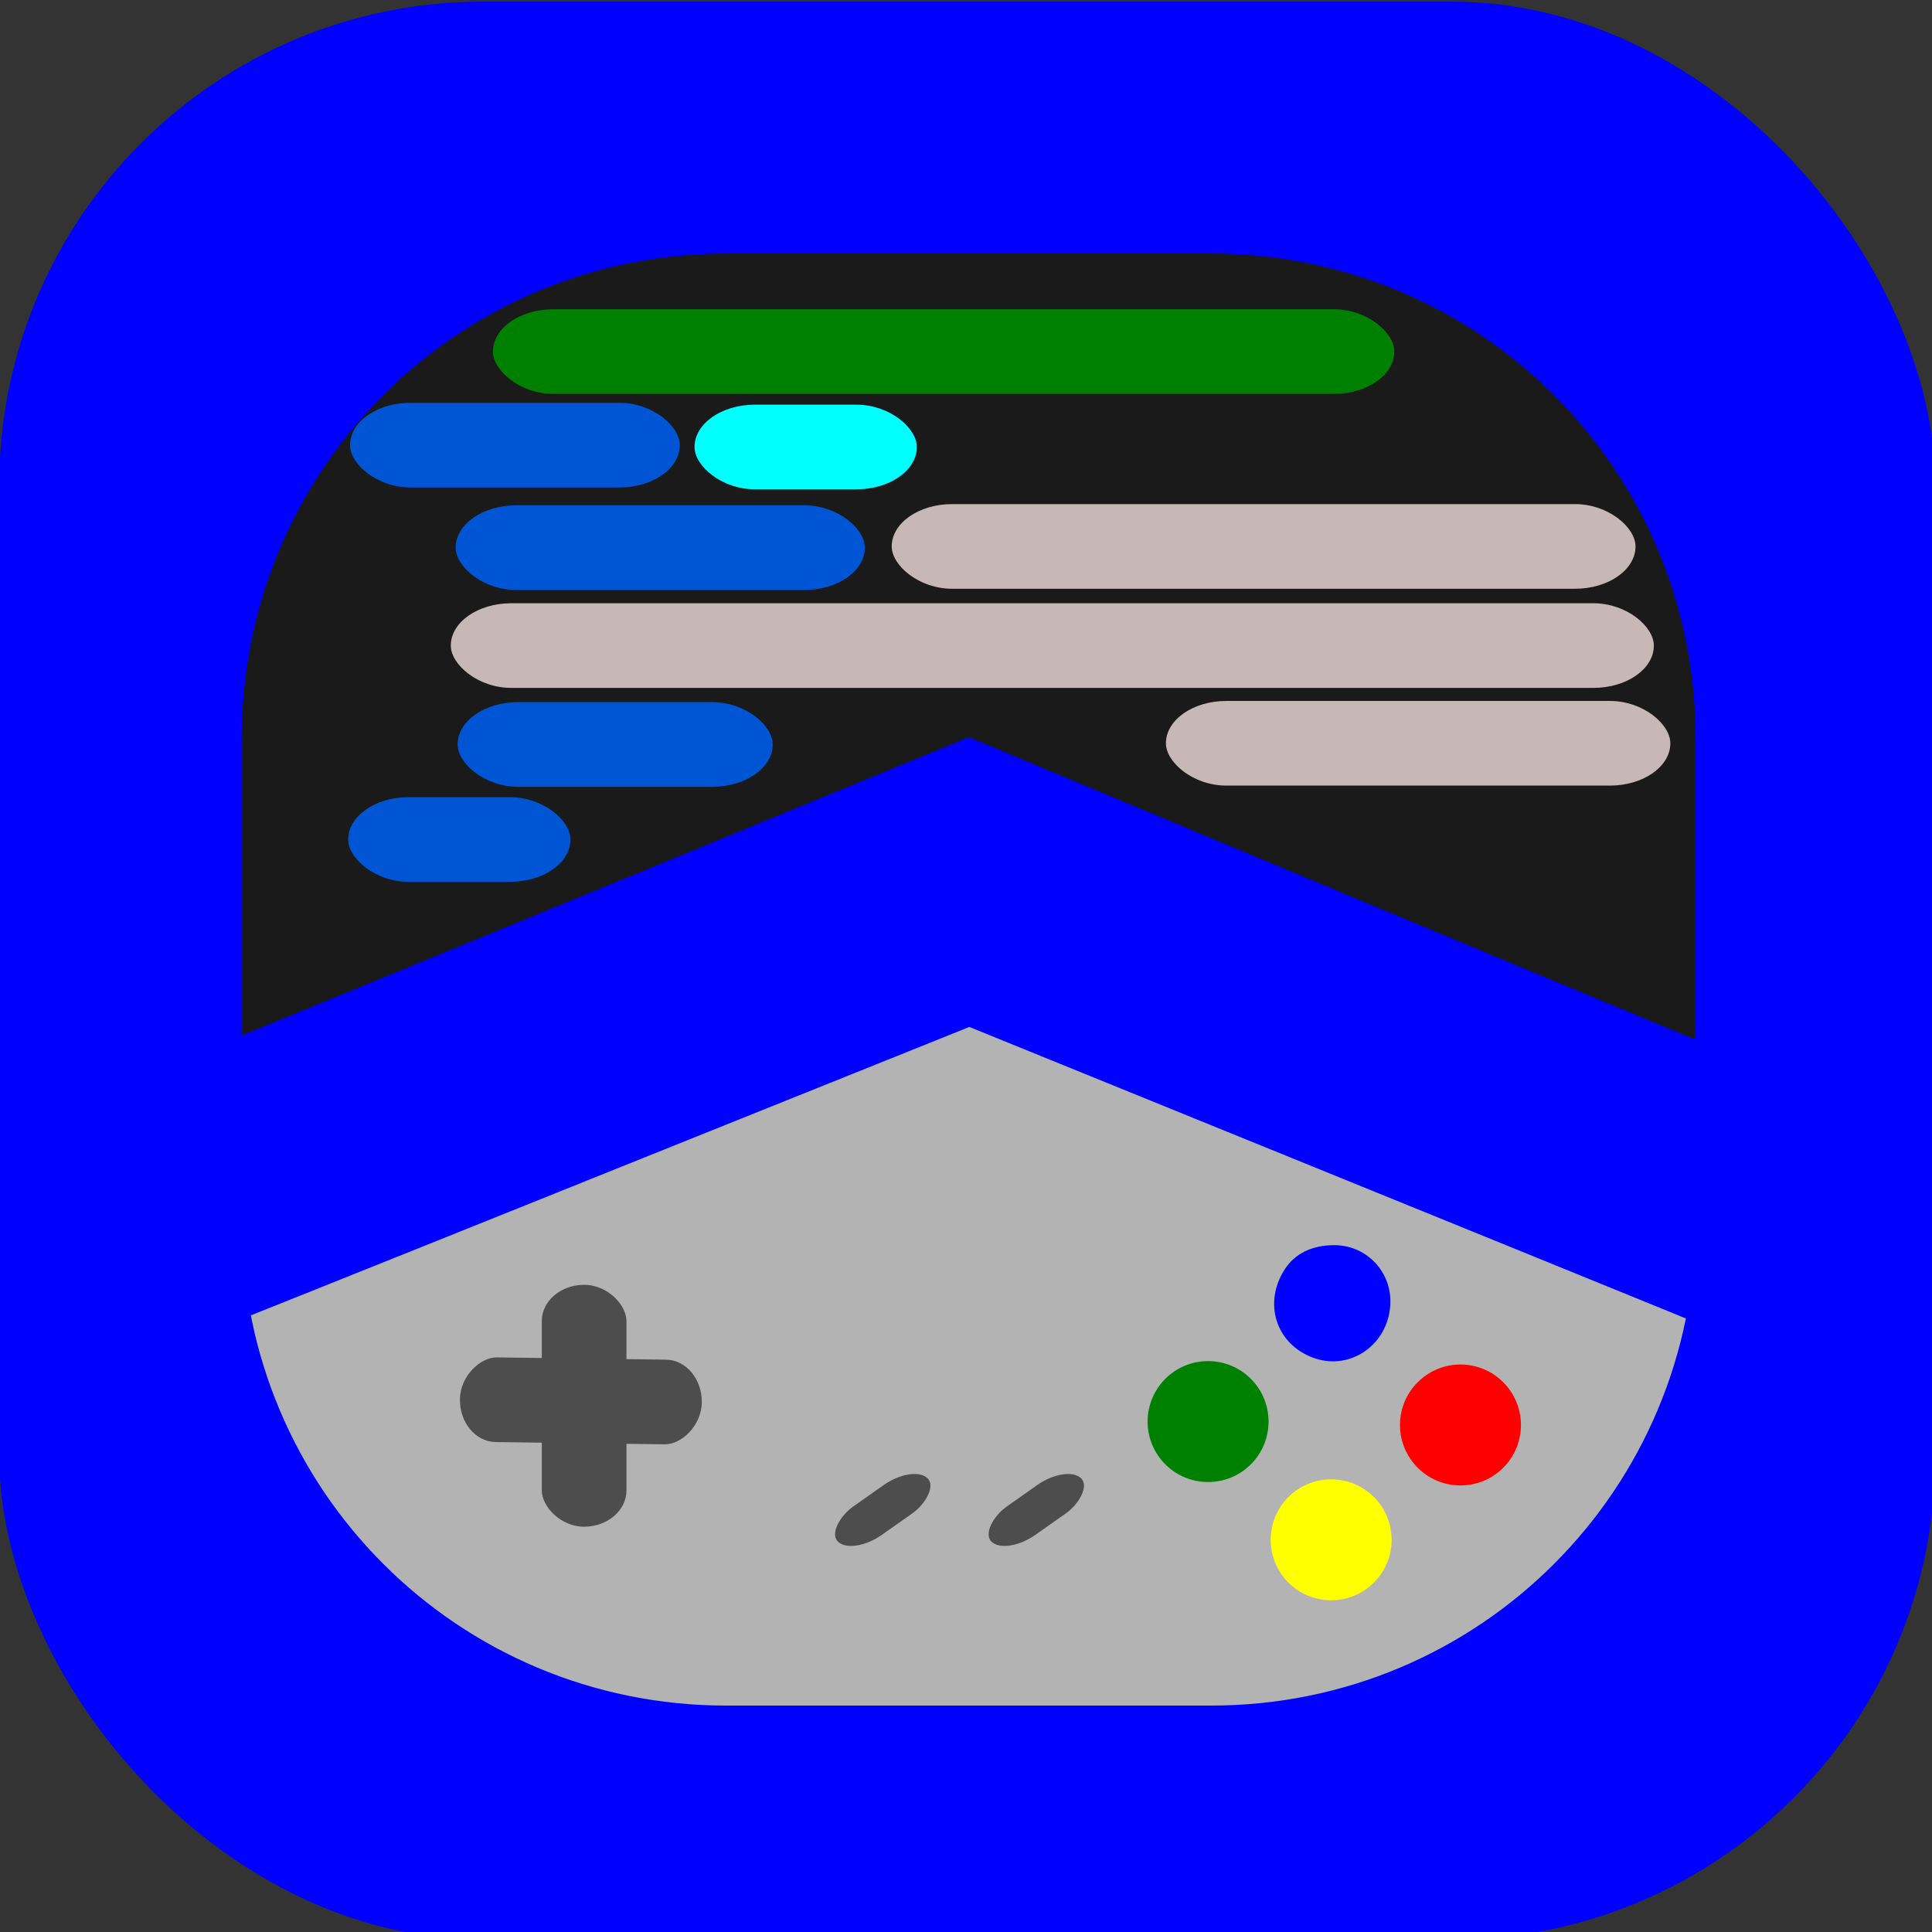 <?xml version="1.0" encoding="UTF-8" standalone="no"?>
<svg
   xmlns:dc="http://purl.org/dc/elements/1.1/"
   xmlns:cc="http://creativecommons.org/ns#"
   xmlns:rdf="http://www.w3.org/1999/02/22-rdf-syntax-ns#"
   xmlns:svg="http://www.w3.org/2000/svg"
   xmlns="http://www.w3.org/2000/svg"
   id="svg46"
   version="1.1"
   viewBox="0 0 100 100">
  <rect x="0" y="0" width="100" height="100" fill="#333333" stroke="none"/>
  <defs
     id="defs50" />
  <g
     id="g44"
     transform="matrix(1.252,0,0,1.252,-0.025,-271.581)">
    <rect
       id="rect2"
       ry="20"
       rx="20"
       y="216.985"
       x="-0.012"
       height="80.12"
       width="80.042"
       style="fill:#0000ff;stroke-width:0.342" />
    <path
       id="path4"
       transform="scale(0.265)"
       d="M 264.6,998.77 163.553,957.348 37.787,1003.039 v 6.008 c 0,41.877 33.713,75.592 75.59,75.592 h 75.63 c 41.878,0 75.593,-33.715 75.593,-75.592 z"
       style="fill:#b3b3b3;stroke-width:1.01" />
    <path
       id="path6"
       transform="scale(0.265)"
       d="m 113.377,858.111 c -41.877,0 -75.59,33.713 -75.59,75.59 v 69.338 L 163.553,957.348 264.6,998.77 V 933.7 c 0,-41.877 -33.715,-75.59 -75.592,-75.59 z"
       style="fill:#1a1a1a;stroke-width:1.01" />
    <path
       id="path8"
       d="m 55.115,265.48 -15.02,-6.107 -15.083,6.059 a 7333.383,7333.383 0 0 1 -15.107,6.059 c -0.014,0 -0.025,-2.638 -0.025,-5.86 v -5.862 l 0.698,-0.274 c 0.384,-0.152 7.178,-2.935 15.099,-6.187 l 14.4,-5.912 14.952,6.232 c 8.224,3.428 14.98,6.233 15.012,6.234 0.033,0 0.07,-0.098 0.083,-0.22 0.013,-0.122 0.026,2.523 0.029,5.877 0.003,3.354 0,6.091 -0.007,6.083 -0.007,-0.008 -6.771,-2.763 -15.032,-6.122 z"
       style="fill:#0000ff;stroke-width:0.08" />
    <rect
       id="rect10"
       ry="2.5"
       rx="2.5"
       y="229.701"
       x="20.399"
       height="3.5"
       width="37.264"
       style="fill:#008000;stroke-width:0.216" />
    <rect
       id="rect12"
       ry="2.5"
       rx="2.5"
       y="233.571"
       x="14.491"
       height="3.5"
       width="13.633"
       style="fill:#0055d4;stroke-width:0.13" />
    <rect
       id="rect14"
       ry="2.5"
       rx="2.5"
       y="249.874"
       x="14.414"
       height="3.5"
       width="9.19"
       style="fill:#0055d4;stroke-width:0.107" />
    <rect
       id="rect16"
       ry="2.5"
       rx="2.5"
       y="237.808"
       x="18.859"
       height="3.5"
       width="16.915"
       style="fill:#0055d4;stroke-width:0.145" />
    <rect
       id="rect18"
       ry="2.5"
       rx="2.5"
       y="237.758"
       x="36.885"
       height="3.5"
       width="30.75"
       style="fill:#c8b7b7;stroke-width:0.196" />
    <rect
       id="rect20"
       ry="2.5"
       rx="2.5"
       y="241.857"
       x="18.657"
       height="3.5"
       width="49.736"
       style="fill:#c8b7b7;stroke-width:0.249" />
    <rect
       id="rect22"
       ry="5"
       rx="2.5"
       y="245.945"
       x="18.938"
       height="3.5"
       width="13.027"
       style="fill:#0055d4;stroke-width:0.127" />
    <rect
       id="rect24"
       ry="2.5"
       rx="2.5"
       y="245.896"
       x="48.221"
       height="3.5"
       width="20.854"
       style="fill:#c8b7b7;stroke-width:0.161" />
    <rect
       id="rect26"
       ry="2.5"
       rx="2.5"
       y="233.647"
       x="28.733"
       height="3.5"
       width="9.19"
       style="fill:#00ffff;stroke-width:0.107" />
    <rect
       id="rect28"
       ry="1.5"
       rx="2.5"
       y="270.034"
       x="22.419"
       height="10"
       width="3.5"
       style="fill:#4d4d4d;stroke-width:0.151" />
    <rect
       id="rect30"
       transform="rotate(-89.235)"
       ry="1.5"
       rx="2.5"
       y="22.701"
       x="-276.236"
       height="10"
       width="3.5"
       style="fill:#4d4d4d;stroke-width:0.151" />
    <circle
       id="circle32"
       r="2.5"
       cy="275.688"
       cx="49.964"
       style="fill:#008000;stroke-width:0.265" />
    <circle
       id="circle34"
       r="2.5"
       cy="275.829"
       cx="60.398"
       style="fill:#ff0000;stroke-width:0.265" />
    <circle
       id="circle36"
       r="2.5"
       cy="280.576"
       cx="55.052"
       style="fill:#ffff00;stroke-width:0.265" />
    <path
       id="path38"
       d="m 54.31,273.05 c -1.542,-0.568 -2.083,-2.267 -1.169,-3.668 0.42,-0.644 1.128,-0.987 2.039,-0.987 1.292,0 2.32,1.03 2.32,2.323 0,1.725 -1.621,2.91 -3.19,2.331 z"
       style="fill:#0000ff;stroke-width:0.143" />
    <rect
       id="rect40"
       transform="matrix(-0.712,-0.702,0.817,-0.576,0,0)"
       ry="1.5"
       rx="2.5"
       y="-173.879"
       x="-257.949"
       height="4.54"
       width="1.666"
       style="fill:#4d4d4d;stroke-width:0.07" />
    <rect
       id="rect42"
       transform="matrix(-0.712,-0.702,0.817,-0.576,0,0)"
       ry="1.5"
       rx="2.5"
       y="-178.409"
       x="-254.232"
       height="4.54"
       width="1.666"
       style="fill:#4d4d4d;stroke-width:0.07" />
  </g>
</svg>
